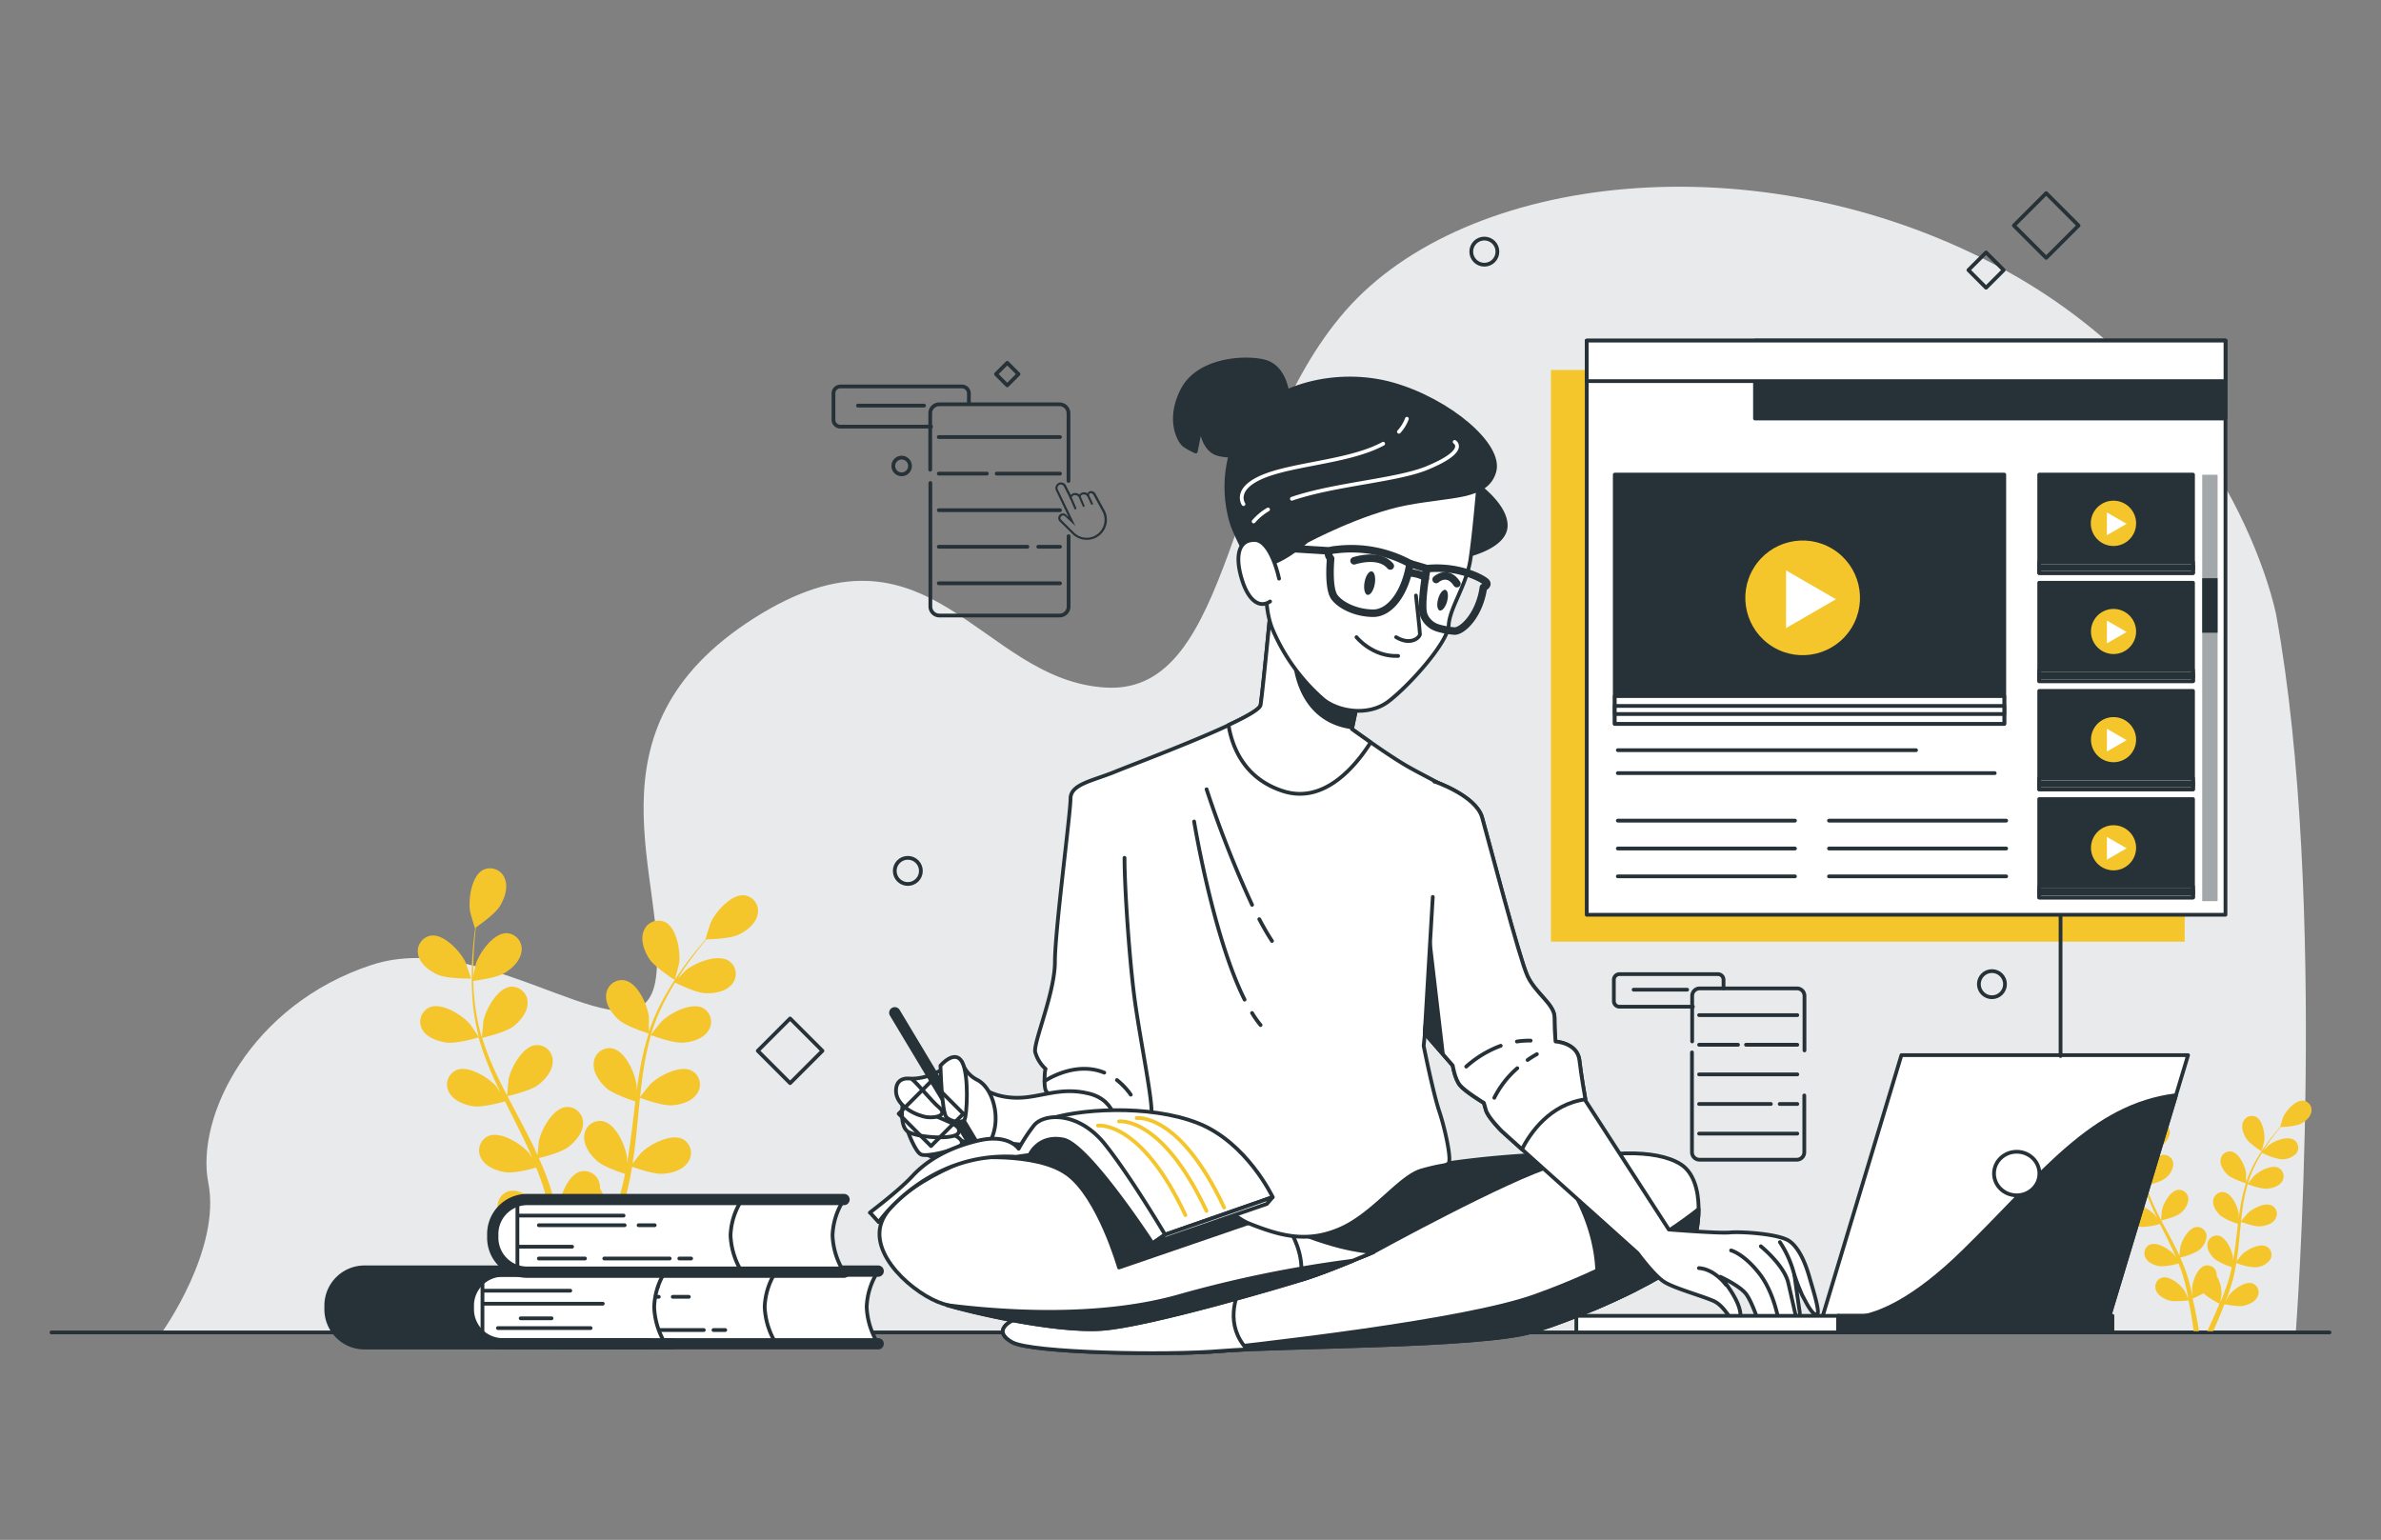 <svg id="Layer_1" data-name="Layer 1" xmlns="http://www.w3.org/2000/svg" viewBox="0 0 633.66 409.82"><rect x="0" y="0" width="633.66" height="409.82" fill="#808080" stroke="none"/><defs><style>.cls-11,.cls-2,.cls-8{fill:none}.cls-11,.cls-2,.cls-5,.cls-6,.cls-8{stroke:#263238;stroke-linecap:round;stroke-linejoin:round}.cls-3{fill:#f5c62c}.cls-5,.cls-7{fill:#263238}.cls-13,.cls-6{fill:#fff}.cls-8{stroke-width:2px}.cls-11{stroke-width:3px}</style></defs><path d="M605.76 163.62S594.45 103.88 531 70.49s-140.84-24.6-173 12.3S328.43 184.71 294.52 183s-46.94-48.32-93.89-18.45-22.6 70.29-26.08 95.77-43.47-14.06-75.64-3.52-46.94 40.42-43.47 58-12.17 39.53-12.17 39.53H611s8.67-114.27-5.24-190.71z" fill="#e9eaeb"/><path class="cls-2" d="M13.69 354.61h606.28"/><path class="cls-3" d="M116.58 259.43c2.55 1.11 8.77 1 8.78 1s-1.34-4.08-1.46-4.33c-1.36-2.85-5.68-7.57-9.2-7.1a4.21 4.21 0 00-3.37 5.26c.59 2.41 3.08 4.22 5.25 5.17z"/><path class="cls-3" d="M118.73 277.46c2.64.39 8.2-1.23 8.64-1.36a75.3 75.3 0 003.37 9.33c.76 1.77 1.59 3.53 2.44 5.28-.51-.74-1-1.4-1-1.49-2.07-2.39-7.49-5.8-10.75-4.42a4.21 4.21 0 00-1.86 6c1.2 2.19 4.09 3.28 6.43 3.62s7.14-.94 8.4-1.29l1 2c1.61 3.2 3.23 6.39 4.72 9.57.53 1.12 1 2.24 1.49 3.36-.45-.66-.84-1.21-.9-1.29-2.08-2.39-7.49-5.8-10.75-4.42a4.2 4.2 0 00-1.86 6c1.2 2.19 4.09 3.28 6.43 3.62s6.68-.81 8.17-1.23c.46 1.17.92 2.33 1.31 3.48.25.79.55 1.53.76 2.34s.44 1.58.65 2.36c.37 1.51.75 3.07 1.07 4.56.23 1 .43 2 .63 3-.51-1.12-1.56-3.3-1.66-3.47-1.69-2.68-6.52-6.87-10-6a4.19 4.19 0 00-2.74 5.61c.86 2.35 3.55 3.86 5.81 4.55 2.49.76 8 .07 8.69 0 .33 1.64.64 3.25.9 4.77.6 3.35 1 6.36 1.38 8.91h2.33c-.41-2.64-.94-5.77-1.64-9.3-.33-1.67-.71-3.45-1.13-5.28a46.85 46.85 0 004.84-2.27c1.82 2 6.47 4.27 7.07 4.56-.63 1.56-1.26 3.06-1.88 4.48-1.28 3-2.51 5.58-3.59 7.82h2.5c.93-2.06 1.95-4.41 3-7 .65-1.57 1.31-3.27 2-5 .67.14 6.13 1.24 8.68.67 2.3-.52 5.1-1.83 6.13-4.11a4.19 4.19 0 00-2.32-5.8c-3.36-1.13-8.49 2.69-10.37 5.24-.11.15-1.13 1.91-1.76 3 .27-.72.54-1.41.8-2.15.54-1.47 1-2.94 1.57-4.53.23-.77.46-1.55.7-2.34s.42-1.64.63-2.46c.46-1.92.83-3.89 1.16-5.88 1.28.47 5.85 2.06 8.23 1.89s5.32-1 6.68-3.13a4.2 4.2 0 00-1.41-6.09c-3.15-1.62-8.8 1.38-11.05 3.61-.14.14-1.57 1.92-2.34 2.92.19-1.2.39-2.39.54-3.61.43-3.52.77-7.09 1.11-10.66.11-1.09.23-2.17.34-3.26.46.17 5.86 2.18 8.51 2 2.36-.16 5.32-1 6.69-3.13a4.19 4.19 0 00-1.41-6.08c-3.16-1.63-8.81 1.37-11.05 3.6-.17.17-2.23 2.74-2.72 3.42.26-2.4.53-4.78.9-7.12a74.75 74.75 0 012-9.37c.21.08 5.84 2.2 8.56 2 2.36-.16 5.32-1 6.68-3.13a4.2 4.2 0 00-1.41-6.09c-3.15-1.62-8.8 1.38-11.05 3.61-.17.18-2.38 2.94-2.75 3.47.06-.17.09-.37.15-.54a53.39 53.39 0 013.71-8.87c.8-1.58 1.66-3 2.53-4.44 1 .5 5.64 2.75 8.1 2.84s5.4-.44 7-2.37a4.2 4.2 0 00-.73-6.21c-3-2-8.9.4-11.38 2.37-.13.11-1.38 1.35-2.28 2.27.4-.63.81-1.28 1.2-1.88 1.49-2.23 3-4.19 4.32-5.91.77-1 1.49-1.83 2.16-2.63 1.25 0 6.27-.18 8.46-1.21s4.59-2.88 5.11-5.33a4.2 4.2 0 00-3.51-5.17c-3.53-.38-7.72 4.46-9 7.35-.12.25-1.41 4.36-1.34 4.36h.07c-.67.76-1.37 1.58-2.13 2.49-1.38 1.69-2.92 3.62-4.46 5.83a76.36 76.36 0 00-4.62 7.37 54 54 0 00-3.95 8.9v-4.06c-.41-3.14-3-9-6.53-9.62a4.2 4.2 0 00-4.84 3.95c-.21 2.5 1.6 5 3.37 6.57 2 1.78 7.51 3.5 7.95 3.64a74.8 74.8 0 00-2.33 9.63c-.34 1.9-.62 3.82-.88 5.75 0-.9 0-1.7-.05-1.81-.41-3.14-3-9-6.53-9.62a4.2 4.2 0 00-4.84 4c-.2 2.49 1.61 5 3.37 6.57s6.47 3.16 7.71 3.56c-.09.74-.19 1.48-.27 2.22-.43 3.56-.84 7.11-1.35 10.59-.17 1.22-.4 2.42-.61 3.62v-1.57c-.4-3.14-3-9-6.52-9.62a4.21 4.21 0 00-4.85 4c-.2 2.5 1.61 5 3.38 6.57s6 3 7.49 3.49c-.26 1.22-.52 2.44-.83 3.62-.22.79-.39 1.58-.66 2.36s-.5 1.57-.75 2.33c-.53 1.47-1.08 3-1.63 4.4-.38 1-.76 1.92-1.14 2.86.19-1.21.52-3.6.52-3.81a16.32 16.32 0 00-2.18-7.92 4.74 4.74 0 00-.06-.93 4.19 4.19 0 00-5.13-3.56c-3.43.91-5.61 6.93-5.77 10.09 0 .18.12 2.22.21 3.5-.17-.74-.33-1.47-.52-2.23-.36-1.52-.76-3-1.19-4.64-.23-.77-.47-1.55-.71-2.34s-.55-1.6-.82-2.4c-.68-1.86-1.46-3.7-2.28-5.54 1.32-.32 6-1.52 7.9-3s3.87-3.8 3.85-6.3a4.19 4.19 0 00-4.53-4.3c-3.53.38-6.59 6-7.23 9.1 0 .19-.25 2.47-.34 3.72-.5-1.1-1-2.2-1.54-3.3-1.58-3.18-3.27-6.34-4.95-9.5l-1.52-2.91c.47-.11 6.09-1.41 8.2-3 1.87-1.43 3.87-3.79 3.85-6.3a4.2 4.2 0 00-4.54-4.29c-3.52.38-6.58 6-7.22 9.1 0 .23-.35 3.51-.38 4.35-1.11-2.14-2.2-4.28-3.19-6.44a75.77 75.77 0 01-3.46-8.94c.22-.05 6.09-1.38 8.25-3 1.88-1.44 3.87-3.79 3.85-6.3a4.21 4.21 0 00-4.54-4.3c-3.52.39-6.58 6-7.22 9.11 0 .24-.37 3.77-.38 4.41 0-.18-.13-.36-.18-.53a54.34 54.34 0 01-1.8-9.44c-.2-1.76-.29-3.46-.34-5.11 1.12-.14 6.22-.82 8.33-2.09s4.26-3.35 4.52-5.84a4.2 4.2 0 00-4-4.77c-3.55 0-7.21 5.24-8.19 8.25 0 .17-.41 1.89-.65 3.15v-2.23c0-2.68.17-5.14.34-7.31.11-1.24.23-2.35.35-3.39 1-.71 5.13-3.6 6.39-5.67s2.24-4.94 1.32-7.27a4.19 4.19 0 00-5.78-2.37c-3.15 1.63-4 8-3.46 11.09 0 .27 1.24 4.41 1.29 4.38h.06c-.14 1-.27 2.07-.4 3.25-.21 2.17-.44 4.63-.5 7.32a74.12 74.12 0 00.21 8.7 54.38 54.38 0 001.61 9.6v.11c-.55-.88-2.2-3.27-2.34-3.44-2.08-2.4-7.49-5.81-10.75-4.42a4.19 4.19 0 00-1.86 6c1.06 1.9 3.95 3.02 6.29 3.36z"/><path class="cls-3" d="M179.56 260.8c.05 0 1.13-4.14 1.17-4.41.43-3.14-.57-9.46-3.76-11a4.19 4.19 0 00-5.71 2.53c-.86 2.35.23 5.24 1.51 7.22 1.51 2.33 6.78 5.65 6.79 5.66z"/><path d="M564.22 305.6c1.52.67 5.24.58 5.24.58s-.8-2.43-.87-2.58c-.81-1.71-3.4-4.53-5.5-4.25a2.51 2.51 0 00-2 3.15c.33 1.5 1.83 2.5 3.13 3.1z" fill="#f0ae00"/><path class="cls-3" d="M565.5 316.39c1.58.23 4.9-.74 5.17-.81a43.86 43.86 0 002 5.57c.46 1.06 1 2.11 1.46 3.16l-.62-.89c-1.24-1.43-4.48-3.47-6.43-2.64a2.51 2.51 0 00-1.11 3.57 5.24 5.24 0 003.85 2.16 16.61 16.61 0 005-.77l.59 1.2c1 1.92 1.93 3.83 2.83 5.73.31.67.6 1.34.88 2-.27-.4-.5-.73-.54-.77-1.24-1.44-4.47-3.48-6.43-2.65a2.52 2.52 0 00-1.11 3.57c.72 1.31 2.45 2 3.85 2.17a16.22 16.22 0 004.89-.74c.27.7.55 1.39.78 2.08.15.47.33.92.45 1.4s.27.95.4 1.41c.21.91.44 1.84.63 2.73.14.62.26 1.21.38 1.81-.31-.67-.93-2-1-2.08-1-1.6-3.9-4.11-6-3.58a2.51 2.51 0 00-1.64 3.35c.51 1.41 2.12 2.31 3.47 2.73s4.79 0 5.2 0a129.602 129.602 0 011.37 8.18h1.39c-.24-1.57-.56-3.45-1-5.55-.2-1-.43-2.07-.67-3.16a28.58 28.58 0 002.9-1.37 18.31 18.31 0 004.22 2.73c-.37.93-.75 1.83-1.12 2.68-.77 1.77-1.5 3.34-2.15 4.67H589c.55-1.23 1.16-2.63 1.8-4.18.39-.95.78-2 1.18-3 .4.08 3.66.74 5.19.4 1.37-.31 3.05-1.09 3.66-2.46a2.51 2.51 0 00-1.38-3.47c-2-.67-5.08 1.61-6.21 3.14-.06.09-.67 1.14-1 1.82l.48-1.29c.32-.88.62-1.76.94-2.71l.42-1.4c.15-.47.25-1 .38-1.47.27-1.15.49-2.33.69-3.52a16.36 16.36 0 004.92 1.14 5.25 5.25 0 004-1.88 2.51 2.51 0 00-.85-3.64c-1.88-1-5.26.82-6.6 2.16-.09.08-.94 1.15-1.4 1.75.11-.72.23-1.44.32-2.16.26-2.11.46-4.25.66-6.38l.21-1.95c.27.1 3.5 1.3 5.08 1.19 1.42-.1 3.19-.61 4-1.87a2.51 2.51 0 00-.84-3.64c-1.89-1-5.27.82-6.61 2.16-.1.1-1.33 1.64-1.62 2 .15-1.43.31-2.86.53-4.26a43.07 43.07 0 011.23-5.6c.12.05 3.49 1.32 5.11 1.2 1.41-.1 3.19-.61 4-1.87a2.51 2.51 0 00-.84-3.64c-1.89-1-5.27.82-6.61 2.16-.1.1-1.43 1.76-1.64 2.07 0-.1.05-.22.08-.32a32.17 32.17 0 012.22-5.3c.48-1 1-1.82 1.51-2.66a17.13 17.13 0 004.85 1.7 5.23 5.23 0 004.14-1.4 2.5 2.5 0 00-.44-3.71c-1.77-1.18-5.32.23-6.8 1.42-.08.06-.83.8-1.37 1.35.24-.37.48-.77.72-1.12a54.01 54.01 0 012.59-3.54c.46-.58.88-1.09 1.29-1.57a17.22 17.22 0 005.06-.72c1.28-.61 2.74-1.73 3.05-3.19a2.5 2.5 0 00-2.1-3.09c-2.11-.23-4.61 2.66-5.38 4.39-.07.15-.84 2.61-.8 2.61-.4.45-.82.94-1.27 1.49-.83 1-1.75 2.16-2.67 3.49a45.26 45.26 0 00-2.77 4.4 33.55 33.55 0 00-2.36 5.32v-2.42c-.25-1.88-1.82-5.37-3.91-5.75a2.51 2.51 0 00-2.89 2.36c-.12 1.49 1 3 2 3.93s4.5 2.09 4.76 2.17a45.7 45.7 0 00-1.4 5.76c-.2 1.14-.37 2.29-.52 3.44v-1.08c-.24-1.88-1.82-5.37-3.9-5.75a2.5 2.5 0 00-2.9 2.36c-.12 1.49 1 3 2 3.93a16.59 16.59 0 004.61 2.12c-.05.45-.11.89-.17 1.33-.25 2.13-.5 4.26-.8 6.34-.11.73-.24 1.44-.37 2.16v-.94c-.25-1.88-1.82-5.36-3.91-5.75a2.51 2.51 0 00-2.89 2.36c-.13 1.49 1 3 2 3.93a16.24 16.24 0 004.48 2.09c-.15.73-.31 1.46-.49 2.16-.14.48-.23.95-.4 1.42l-.45 1.39c-.32.88-.64 1.78-1 2.63-.23.59-.45 1.15-.68 1.71.11-.73.31-2.15.31-2.28a9.76 9.76 0 00-1.31-4.74 2.54 2.54 0 000-.55 2.5 2.5 0 00-3.07-2.13c-2.05.54-3.35 4.14-3.45 6 0 .11.07 1.33.13 2.1-.11-.45-.2-.88-.31-1.34-.22-.9-.46-1.8-.71-2.77-.14-.46-.29-.93-.43-1.4s-.33-1-.49-1.44c-.41-1.11-.87-2.21-1.37-3.31a16.6 16.6 0 004.73-1.77 5.25 5.25 0 002.3-3.77 2.5 2.5 0 00-2.71-2.57c-2.11.23-3.94 3.59-4.32 5.44 0 .12-.15 1.48-.2 2.23-.3-.66-.6-1.32-.93-2-.94-1.9-1.95-3.79-3-5.68-.3-.58-.6-1.16-.91-1.74.29-.07 3.64-.84 4.91-1.81a5.25 5.25 0 002.3-3.77 2.5 2.5 0 00-2.71-2.57c-2.11.23-3.94 3.59-4.32 5.44 0 .14-.21 2.1-.23 2.6-.66-1.27-1.31-2.56-1.9-3.84a43.6 43.6 0 01-2.07-5.35c.13 0 3.63-.83 4.93-1.82a5.25 5.25 0 002.3-3.77 2.51 2.51 0 00-2.71-2.57c-2.11.23-3.94 3.59-4.32 5.45 0 .14-.22 2.25-.23 2.63 0-.1-.08-.21-.11-.31a32 32 0 01-1.07-5.65c-.12-1-.18-2.07-.21-3 .67-.09 3.72-.49 5-1.26a5.24 5.24 0 002.71-3.49 2.51 2.51 0 00-2.42-2.85c-2.12 0-4.31 3.13-4.89 4.93 0 .1-.24 1.13-.39 1.89v-1.33c0-1.61.11-3.08.21-4.38.06-.74.13-1.4.2-2a16.68 16.68 0 003.83-3.39c.73-1.21 1.34-2.95.79-4.34a2.51 2.51 0 00-3.46-1.42c-1.88 1-2.38 4.76-2.07 6.63 0 .16.74 2.64.77 2.62-.08.6-.17 1.25-.24 2-.13 1.3-.26 2.77-.3 4.38a46.32 46.32 0 00.12 5.2 32.65 32.65 0 001 5.74.14.14 0 000 .07c-.34-.52-1.32-2-1.41-2.06-1.24-1.43-4.47-3.47-6.43-2.64a2.51 2.51 0 00-1.11 3.56c.72 1.2 2.45 1.85 3.85 2.06z"/><path class="cls-3" d="M601.88 306.42s.68-2.47.7-2.64c.26-1.87-.34-5.65-2.25-6.57a2.5 2.5 0 00-3.41 1.51c-.52 1.41.13 3.13.9 4.32.9 1.4 4.06 3.38 4.06 3.38z"/><path class="cls-5" d="M385.51 309.57a256.72 256.72 0 0130.17-2.47c15.6-.25 20.71.77 24.55 2s7.26 12 2.23 22.26-22.69 18.71-46.73 16.64-41.17-6.9-50.38-13.81-1-10.74 9.21-16.37 24.06-8.6 30.95-8.25z"/><path class="cls-6" d="M365.56 333.19s35.8-19.69 48.33-23.27 26.85-4.35 33.5 0 5.11 18.41 2.05 23.78-27.88 16.62-41.69 20.71-67.77 3.84-82.6 5.12-50.64.51-55.75-2.3-2-5.89 5.37-7.68 32-1.79 43.47-5.11 38.88-6.91 47.32-11.25z"/><path class="cls-5" d="M449.44 333.7c1.49-2.62 2.62-7.3 2.62-11.92-9.27 7.35-23.71 16.05-43.67 23.18-18.93 6.76-72.53 12.81-94.69 15.1 4.4-.09 8.38-.27 11.45-.53 14.83-1.28 68.79-1 82.6-5.12s38.62-15.34 41.69-20.71z"/><path class="cls-5" d="M424.13 348.37c3.8-1.61 7.59-3.36 11.06-5.1.76-3.76 1.66-14.81-6.43-36.11a77.87 77.87 0 00-14.87 2.76s15.16 17.34 10.24 38.45z"/><path class="cls-6" d="M330.55 341.64c-4.81 1-9.15 1.89-12.31 2.8-11.5 3.32-36.05 3.32-43.47 5.11s-10.49 4.86-5.37 7.68 40.92 3.58 55.75 2.3c1.75-.15 4.05-.28 6.76-.4-5.91-6.43-3.22-13.94-1.36-17.49z"/><path class="cls-6" d="M307.25 301s-23.27 2.82-35 3.84-33 10.49-37.33 19.69S243.57 344.7 251 347s29.66 7.41 41.94 6.65 48.59-11.51 55-13.56 17.65-6.9 17.65-6.9-10.75 0-28.9-9.21-21-18.67-29.44-22.98z"/><path class="cls-5" d="M257.29 308.27s18.35-1.91 26.76 4.21 13.76 24.85 13.76 24.85L336.66 324s-2.91-3.09-10.18-11.89-28.67-13.78-41.29-11.11-27.9 7.27-27.9 7.27z"/><path class="cls-6" d="M346.07 340.67l1.84-.58c6.39-2 17.65-6.9 17.65-6.9s-8.25 0-22.51-6.2c2.03 3.42 4.06 8.41 3.02 13.68z"/><path class="cls-5" d="M359.91 335.55a318.81 318.81 0 00-46.24 9.45c-22.11 6.25-48.77 4-61.69 2.34 8.24 2.41 29.18 7.08 41 6.35 12.27-.77 48.59-11.51 55-13.56 3.36-1.13 8.19-3.04 11.93-4.58z"/><path class="cls-6" d="M384.13 226.64l-5.25 51.69s2.49 12.44 4.15 17.42 3.31 13 2.48 13.82-1.38.28-7.18 1.93-12.72 11.61-21.56 15.5-16 1.94-24.33-1.38-23.77-23.49-27.09-24.05-13.26-2.21-17.41-3.59-9.12-7.19-9.12-7.19-.83 0-.83-3 .28-3.31.28-3.31a9.59 9.59 0 01-2.77-4.48c-.55-2.48 5.25-15.75 5.25-24.05s4.15-39.52 4.15-43.39 5.8-4.7 11.88-7.19 38.15-14.37 38.7-17.69 2.77-26.54 2.77-26.54 17.2 18.4 19.35 19.91a18.29 18.29 0 014.14 3.87l-1.93 9.08s8.29 6.08 13.82 9.4 13 6.35 13.27 8.56"/><path class="cls-2" d="M297.25 287.44a18.69 18.69 0 013.68 3.89m-22.93-3.6s7.94-5.51 15.88-2.26"/><path class="cls-6" d="M364.78 197.58c-2.83-2-5-3.55-5-3.55l1.93-9.12a18.29 18.29 0 00-4.11-3.91c-2.15-1.51-19.35-19.91-19.35-19.91s-2.21 23.22-2.77 26.54c-.18 1.08-3.68 3.06-8.53 5.32.85 5.34 3.88 14.23 14.61 17.62s19.02-6.38 23.22-12.99z"/><path class="cls-7" d="M359.89 194.09l-.08-.06 1.93-9.12a18.29 18.29 0 00-4.14-3.91c-1.22-.86-7.3-7.16-12.32-12.44l-1.28 6.09s0 17.35 15.89 19.44z"/><path class="cls-5" d="M342.51 104.11s-.79-6.6-6.07-7.92-17.42-.53-21.65 7.39-1.05 14 .53 15a18.2 18.2 0 002.91 1.58l1.32-6.6s.52 5.81 4.22 7.13 11.35 0 11.35 0 6.6-4.69 7.39-16.58zm48.81 23.58s9.4 6.08 9.4 12.16-11.61 8.29-11.61 8.29z"/><path class="cls-6" d="M393.46 128.92s-1.06 12.67-2.11 19.8-5.54 12.93-5.81 17.69-10.82 16.36-16.1 20.32-13.2 2.64-17.16-.52a51.3 51.3 0 01-13.73-19c-3.16-8.18-.79-20.06 0-23.76s20.59-18.21 35.64-18.21 19.27 3.68 19.27 3.68z"/><path class="cls-2" d="M376.83 158.49s1.06 9.5 1.06 10.29-2.38 3.17-6.34.79m-10.55 0s4.22 5.28 11.09 5"/><path class="cls-8" d="M375.25 150a32.73 32.73 0 00-19.8-3.7s-3.17 0-1.32 2.38c0 0-.79 7.92 1.05 10.3s6.08 4.22 10.3 4.22 8.45-4.98 9.77-13.2z"/><path stroke-width="2" fill="#fff" stroke-linecap="round" stroke-linejoin="round" stroke="#263238" d="M353.86 146.61l-17.15-1.06"/><path class="cls-8" d="M375.25 150l4.48 1.32s-1.84 9.77-.79 12.41a5.81 5.81 0 003.95 3.46 21 21 0 004.24.76c2.11 0 6.59-4.22 7.65-11.61 0 0 1.32-.53.79-1.32s-6.91-4.49-15.62-3.7m-4.95 1.1s3.37.22 4.37 1.49"/><path class="cls-7" d="M365.87 155.43c-.31 1.73-1.16 3-1.92 2.89s-1.11-1.64-.8-3.37 1.16-3 1.91-2.89 1.11 1.64.81 3.37z"/><ellipse class="cls-7" cx="383.92" cy="159.74" rx="2.85" ry="1.24" transform="rotate(-74.48 383.916 159.734)"/><path class="cls-8" d="M360.36 149.25S367 147 370 150.63m12.2 3.59s3-2.76 5.53 1.11"/><path class="cls-5" d="M347.79 144s14.26-7.66 26.4-10 21.38-1.32 23.49-8.45-12.14-19-26.92-23.23-32.47.26-39.6 10.82-4.75 23.23-2.64 28 3.7 8.45 7.66 9 11.61-6.14 11.61-6.14z"/><path d="M337.47 135.59a15.47 15.47 0 00-3.84 3.19m53.5-21.17s3.84 2.31-7.32 6.93c-8.1 3.35-24.52 4.27-36 8.2m28.49-17.83a10.62 10.62 0 002.12-3.46m-43.49 22.71s-3.46-5 8.47-8.47c8.61-2.5 21-3.39 28.71-7.6" stroke="#fff" stroke-linecap="round" stroke-linejoin="round" fill="none"/><path class="cls-6" d="M340.4 154s-2.09-10.3-6.59-10.3-5.09 4.76-3.29 10.56 4.79 7.66 7.49 5.81"/><path class="cls-2" d="M305.35 301.55s1.11-1.38 1.11-5.8-3-19.07-4.42-29.3-2.77-29.85-2.77-38.15m33.94 41.3a27.83 27.83 0 002.27 3.21m-17.69-54.18s5 30.55 13.44 47.41m3.91-21.41c1.12 2.11 2.25 4.08 3.38 5.79m-17.41-40.36a286.41 286.41 0 0012.11 30.75"/><path class="cls-6" d="M261.68 289.67s3 2.49 9.12 2.49 11.34-3.05 19.07-1.11 7.74 9.67 6.91 11.89-8.29 3.59-15.2 2.76-21-2.21-21-2.21 2.21-8.02 1.1-13.82z"/><path class="cls-6" d="M256 282.64a8.09 8.09 0 004.16 4.8c3.52 1.92 4.8 7 4.8 9.91a13.14 13.14 0 01-.64 4.48s-1 3.84-4.16 4.48-5.12 2.56-8.95-1.28S242 289 242 289l.64-1.92a14.8 14.8 0 005.76-1.28c2.53-1.24 7.6-3.16 7.6-3.16z"/><path class="cls-11" d="M238.13 269.53l22.07 36.78"/><path class="cls-6" d="M244.85 306a10.45 10.45 0 007 2.56c4.47 0 8.95-2.88 6.71-3.84s-3.84-1.92-5.44-1.28-8.27 2.56-8.27 2.56z"/><path class="cls-6" d="M241.65 301.19s1.92 5.44 3.52 6.08 8.31-1 10.23-2.24-1.28-3.52-4.15-3.52-9.6-.32-9.6-.32z"/><path class="cls-6" d="M240.37 292.88s-1.28 6.71 1.28 8.31 12.47 2.24 13.43.32-2.56-2.88-6.07-4.48-8.64-4.15-8.64-4.15zm9.92-9.28s.32 12.48 1.6 13.75 4.15 1.6 4.79.64 1.28-11.83-.64-15.35-5.75.96-5.75.96z"/><path class="cls-6" d="M242.61 287.12s-4.16-1-4.16 3.2 5.76 6.71 8.32 7 5.44-.64 3.2-2.55-5.44-6.05-7.36-7.65z"/><path class="cls-5" d="M274 307.36l17.9-2.56s-2.3-3.32-8.18-3.32-9.46 2.81-10.23 3.83.51 2.05.51 2.05z"/><path class="cls-6" d="M310.06 328.58l28.64-10s-6.9-14.58-19.94-19.69-32.39-3.8-40.58-.73l3 3.29s5.89.25 12.28 7.67 12.79 19.18 12.79 19.18z"/><path d="M292.19 299.57s11.37-1.62 23.29 23.83m-17.68-24.95s11.37-1.62 23.28 23.83m-18.58-24.72s11.38-1.63 23.29 23.82" stroke="#f5c62c" stroke-linecap="round" stroke-linejoin="round" fill="none"/><path class="cls-6" d="M233.85 325.26s12.79-18.92 36.57-17.39l3.58-.51s2.3-5.37 8.95-4.09 23.79 27.62 23.79 27.62l3.32-2.31s-9.05-15.33-15.95-24-15.93-8.4-18.82-5.21a44.76 44.76 0 00-4.19 6.35s-2.66-4-10.53-2.21c-9.66 2.21-15 6.51-17.74 9.48-4 4.32-12.06 10.19-11.28 9.73z"/><path class="cls-6" d="M306.74 330.89l30.43-10.49 1.53-1.79-28.64 9.97-3.32 2.31zM381.79 208s11 3.79 12.64 9.59 9.88 37.54 12.09 42.23 7.19 7.47 7.19 11.06.27 6.36.27 6.36 5.81.28 6.36 5S422 293 422 293l22.12 34.22s13.19 1.06 16.23.79 12.08.3 15.38 2c1.28.67 3.83 2.87 5.82 9.9 1 3.5 3.2 10.27 1.81 10s-3.08-4.13-3.63-5a55.56 55.56 0 01-2.17-5.55s1.11 8 1.38 9.68a6.14 6.14 0 01-.55 3.31h-.12a6.72 6.72 0 01-4.27.26l-1.14-.31a4.56 4.56 0 01-3.47.37l-1.23-.37s-1.79-5.67-3.45-7.89-6.87-4.61-6.87-4.61 5.62 6.42 5.35 10.57c-.12 1.68.27 3-1.11 2.21s-3-5-6.08-6.36-10.23-3.31-13-5-7.19-7.74-7.19-7.74L399.61 301s-3.59-3.59-4.15-5.53l-.55-1.93s-5-3-6.36-4.7-1.93-5.25-1.93-5.25l-7.46-8.59 5-47.27"/><path class="cls-6" d="M381.31 238.7l-2.15 36.3 7.46 8.57s.55 3.59 1.93 5.25 6.36 4.7 6.36 4.7l.55 1.93c.56 1.94 4.15 5.53 4.15 5.53l5.42 4.88c2.2-4.29 7.44-12 16.9-13.28-.25-1.39-1.12-6.39-1.59-10.4-.55-4.69-6.36-5-6.36-5s-.27-2.77-.27-6.36-5-6.36-7.19-11.06-10.43-36.42-12.09-42.23-12.64-9.53-12.64-9.53"/><path class="cls-7" d="M380.88 249.68l3.64 31.07-5.36-5.73 1.72-25.34z"/><path class="cls-2" d="M406.55 282.1a28.82 28.82 0 012.46-1.55m-11.33 11.61a25.7 25.7 0 016.12-7.87m-.1-7.1a20.74 20.74 0 013.65-.24m-17.14 6.91a28.87 28.87 0 019.18-5.54m59.93 63.59s-3-4.15-7.19-4.42m8.57-4.7s3.32.83 7.46 6.08 5.25 13 5.25 13m-4.8-20.19s6.19 5 7.29 9.68 2.49 11.05 2.49 11.05m-.83-12.99a27.88 27.88 0 00-3.87-8.84"/><path class="cls-6" d="M561.31 350.47h-76.29l21.01-69.66h76.29l-21.01 69.66z"/><path class="cls-5" d="M561.31 350.47l17.8-59c-22.53 2.78-35.78 21.34-56.62 41.69-13.11 12.81-22.22 16.49-27.56 17.33z"/><ellipse class="cls-6" cx="536.71" cy="312.32" rx="6.04" ry="5.8"/><path class="cls-6" d="M419.51 350.19h142.63v4.42H419.51z"/><path class="cls-5" d="M489.17 350.19h72.97v4.42h-72.97z"/><path class="cls-6" d="M233.71 338.29h-57.17a9.17 9.17 0 00-9.17 9.17v1a9.17 9.17 0 009.17 9.17h57.17a20 20 0 01-3.06-9.8 18.57 18.57 0 013.06-9.54z"/><path class="cls-6" d="M206.57 338.29H149.4a9.17 9.17 0 00-9.17 9.17v1a9.17 9.17 0 009.17 9.17h57.17a20 20 0 01-3.06-9.8 18.57 18.57 0 013.06-9.54z"/><path class="cls-6" d="M140.23 347.46v1a9.17 9.17 0 005.3 8.31l1.26.05V339.7l-.74-.77a9.16 9.16 0 00-5.82 8.53z"/><path class="cls-11" d="M233.71 338.29H149.4a9.17 9.17 0 00-9.17 9.17v1a9.17 9.17 0 009.17 9.17h84.31"/><path class="cls-2" d="M147.08 342.56h27.96m4 2.57h4.28m-30.82 0h22.83m-28.25 5.7h14.27m28.53 3.14h3.14m-23.11 0h17.4m-34.81 0h12.27"/><path class="cls-6" d="M177.1 338.29H97a9.18 9.18 0 00-9.17 9.17v1a9.18 9.18 0 009.17 9.18h80.1a20.06 20.06 0 01-3-9.8 18.61 18.61 0 013-9.55z"/><path class="cls-2" d="M128.4 341.33v13.85m.43-11.68h22.94m-22.94 3.46h31.59m-21.85 3.89h8.22m10.39 2.6h-24.67"/><path class="cls-5" d="M124.41 348.47v-1a9.18 9.18 0 019.18-9.17H97a9.18 9.18 0 00-9.17 9.17v1a9.18 9.18 0 009.17 9.17h36.57a9.18 9.18 0 01-9.16-9.17z"/><path class="cls-11" d="M172.89 338.29H97a9.18 9.18 0 00-9.17 9.17v1a9.18 9.18 0 009.17 9.18h75.87"/><path class="cls-11" d="M178.81 338.29h-45a9.18 9.18 0 00-9.17 9.17v1a9.18 9.18 0 009.17 9.17h45"/><path class="cls-6" d="M224.62 319.24h-57.17a9.17 9.17 0 00-9.17 9.17v1a9.16 9.16 0 009.17 9.17h57.17a20 20 0 01-3.06-9.8 18.57 18.57 0 013.06-9.54z"/><path class="cls-6" d="M197.48 319.24h-57.17a9.17 9.17 0 00-9.17 9.17v1a9.16 9.16 0 009.17 9.17h57.17a20 20 0 01-3.06-9.8 18.57 18.57 0 013.06-9.54z"/><path class="cls-6" d="M131.14 328.41v1a9.17 9.17 0 005.3 8.31h1.26v-17.06l-.74-.78a9.16 9.16 0 00-5.82 8.53z"/><path class="cls-11" d="M224.62 319.24h-84.31a9.17 9.17 0 00-9.17 9.17v1a9.16 9.16 0 009.17 9.17h84.31"/><path class="cls-2" d="M137.99 323.51h27.96m4 2.57h4.28m-30.82 0h22.83m-28.25 5.71h14.26m28.54 3.14h3.14m-23.11 0h17.4m-34.81 0h12.27m294.85-67.01H431a1.5 1.5 0 01-1.5-1.5v-5.68a1.5 1.5 0 011.5-1.49h26.19a1.5 1.5 0 011.5 1.49V263"/><path class="cls-2" d="M450.34 277.16V265a2 2 0 012-1.95h25.94a2 2 0 011.95 1.95v14.55m-.05 11.99v15.15a2 2 0 01-1.95 1.95h-25.94a2 2 0 01-2-1.95v-26.61m1.9-9.92h26.13m-13.65 7.89h13.65m-26.13 0h10.35m-10.35 7.88h26.13m-4.68 7.88h4.68m-26.13 0h19.09m-19.09 7.88h26.13m-43.56-38.3H449M247.79 113.55h-24.13a1.85 1.85 0 01-1.85-1.85v-7a1.85 1.85 0 011.85-1.85H256a1.85 1.85 0 011.85 1.85v2.75"/><path class="cls-2" d="M247.56 125v-15a2.41 2.41 0 012.4-2.4h32a2.4 2.4 0 012.4 2.4v18m.03 14.7v18.71a2.39 2.39 0 01-2.4 2.4H250a2.4 2.4 0 01-2.4-2.4v-32.86m2.24-12.23h32.26m-16.85 9.73h16.85m-32.26 0h12.78m-12.78 9.73h32.26m-5.78 9.73h5.78m-32.26 0h23.57m-23.57 9.73h32.26m-53.77-47.29h17.58"/><path class="cls-7" d="M289.19 143.67a5.34 5.34 0 01-3.71-1.5l-3.48-3.41a1.24 1.24 0 01-.17-1.54 1.22 1.22 0 01.89-.58 1.25 1.25 0 011 .33l.68.64-3.4-7.12a1.44 1.44 0 010-1.15 1.47 1.47 0 012.7-.11l1.3 2.52a1.55 1.55 0 01.93-.54 2 2 0 011.36.4 1.47 1.47 0 011-.58 1.88 1.88 0 011.15.27 1 1 0 011-.6 1.41 1.41 0 011.13.73l2.44 4.49a5.34 5.34 0 01-4.75 7.75zm-6.27-6.48h-.09a.72.72 0 00-.49.32.68.68 0 00.09.85l3.44 3.41a4.77 4.77 0 007.57-5.59L291 131.7a.85.85 0 00-.67-.45c-.22 0-.47 0-.55.55l-.08.51-.38-.35a1.52 1.52 0 00-1.05-.38 1.1 1.1 0 00-.75.57l-.18.29-.25-.23a1.62 1.62 0 00-1.14-.45 1.18 1.18 0 00-.81.67l-.27.46-1.73-3.42A.92.92 0 00282 129a.94.94 0 00-.5.52 1 1 0 000 .71l4.7 9.75-2.8-2.63a.69.69 0 00-.48-.16z"/><path class="cls-7" d="M286.18 135.58a.27.27 0 01-.25-.17l-1.28-3a.28.28 0 01.15-.36.27.27 0 01.36.14l1.28 3a.28.28 0 01-.15.36.2.2 0 01-.11.03zm2.23-.66a.3.3 0 01-.26-.17l-1.15-2.64a.28.28 0 01.15-.36.27.27 0 01.36.15l1.11 2.63a.28.28 0 01-.15.37zm2.18-.58a.28.28 0 01-.25-.16l-1.07-2.31a.26.26 0 01.13-.36.27.27 0 01.37.13l1.07 2.31a.27.27 0 01-.13.37z"/><path class="cls-2" transform="rotate(-45 268.061 99.565)" d="M265.94 97.44h4.24v4.24h-4.24z"/><path class="cls-2" d="M242.18 124a2.22 2.22 0 10-2.22 2.23 2.22 2.22 0 002.22-2.23z"/><path class="cls-2" transform="rotate(-45 544.56 60.016)" d="M538.47 53.93h12.17V66.1h-12.17z"/><path class="cls-2" transform="rotate(-45 247.771 296.42)" d="M241.69 290.33h12.17v12.17h-12.17z"/><path class="cls-2" transform="rotate(-45 210.279 279.66)" d="M204.19 273.57h12.17v12.17h-12.17z"/><path class="cls-2" transform="rotate(-45 528.556 71.885)" d="M525.24 68.56h6.64v6.64h-6.64z"/><circle class="cls-2" cx="530.12" cy="261.92" r="3.48"/><circle class="cls-2" cx="241.6" cy="231.78" r="3.48"/><circle class="cls-2" cx="395.03" cy="66.97" r="3.48"/><path class="cls-3" d="M412.76 98.47h168.66v152.14H412.76z"/><path class="cls-6" d="M422.28 90.65h169.99v152.8H422.28z"/><path class="cls-5" d="M467.06 90.65h125.22v20.73H467.06z"/><path class="cls-6" d="M422.28 90.65h169.99v10.78H422.28z"/><path class="cls-5" d="M429.74 126.31H533.4v66.34H429.74z"/><path class="cls-6" d="M429.74 185.26H533.4v7.39H429.74z"/><path class="cls-6" d="M429.74 187.87H533.4v2.16H429.74z"/><circle class="cls-3" cx="479.77" cy="159.15" r="15.26" transform="rotate(-58.49 479.723 159.154)"/><path class="cls-13" d="M488.61 159.48l-13.28-7.67v15.34l13.28-7.67z"/><path class="cls-5" d="M542.7 126.31h40.93v26.2H542.7z"/><path class="cls-6" d="M542.7 149.58h40.93v2.92H542.7z"/><path class="cls-6" d="M542.7 150.62h40.93v.85H542.7z"/><circle class="cls-3" cx="562.46" cy="139.28" r="6.03"/><path class="cls-13" d="M565.95 139.41l-5.24-3.03v6.06l5.24-3.03z"/><path class="cls-5" d="M542.7 155.09h40.93v26.2H542.7z"/><path class="cls-6" d="M542.7 178.37h40.93v2.92H542.7z"/><path class="cls-6" d="M542.7 179.4h40.93v.85H542.7z"/><path class="cls-3" d="M568.48 168.06a6 6 0 10-6 6 6 6 0 006-6z"/><path class="cls-13" d="M565.95 168.19l-5.24-3.03v6.06l5.24-3.03z"/><path class="cls-5" d="M542.7 183.88h40.93v26.2H542.7z"/><path class="cls-6" d="M542.7 207.16h40.93v2.92H542.7z"/><path class="cls-6" d="M542.7 208.19h40.93v.85H542.7z"/><path class="cls-3" d="M568.48 196.85a6 6 0 10-6 6 6 6 0 006-6z"/><path class="cls-13" d="M565.95 196.98l-5.24-3.03v6.06l5.24-3.03z"/><path class="cls-5" d="M542.7 212.66h40.93v26.2H542.7z"/><path class="cls-6" d="M542.7 235.94h40.93v2.92H542.7z"/><path class="cls-6" d="M542.7 236.97h40.93v.85H542.7z"/><path class="cls-3" d="M568.48 225.63a6 6 0 10-6 6 6 6 0 006-6z"/><path class="cls-13" d="M565.95 225.76l-5.24-3.02v6.05l5.24-3.03z"/><path class="cls-2" d="M430.55 199.65h79.37m-79.37 18.75h47.15m-47.15 7.42h47.15m-47.15 7.41h47.15m9.05-14.83h47.16m-47.16 7.42h47.16m-47.16 7.41h47.16m-103.36-27.47h100.31"/><path fill="#a2a7a9" d="M586.08 126.35h4.09v113.48h-4.09z"/><path class="cls-7" d="M586.08 153.88h4.09v14.51h-4.09z"/><path class="cls-2" d="M548.38 243.66v37.38"/><path class="cls-5" d="M489.17 350.19l.28.28h.65a5.36 5.36 0 01-.93-.28z"/></svg>